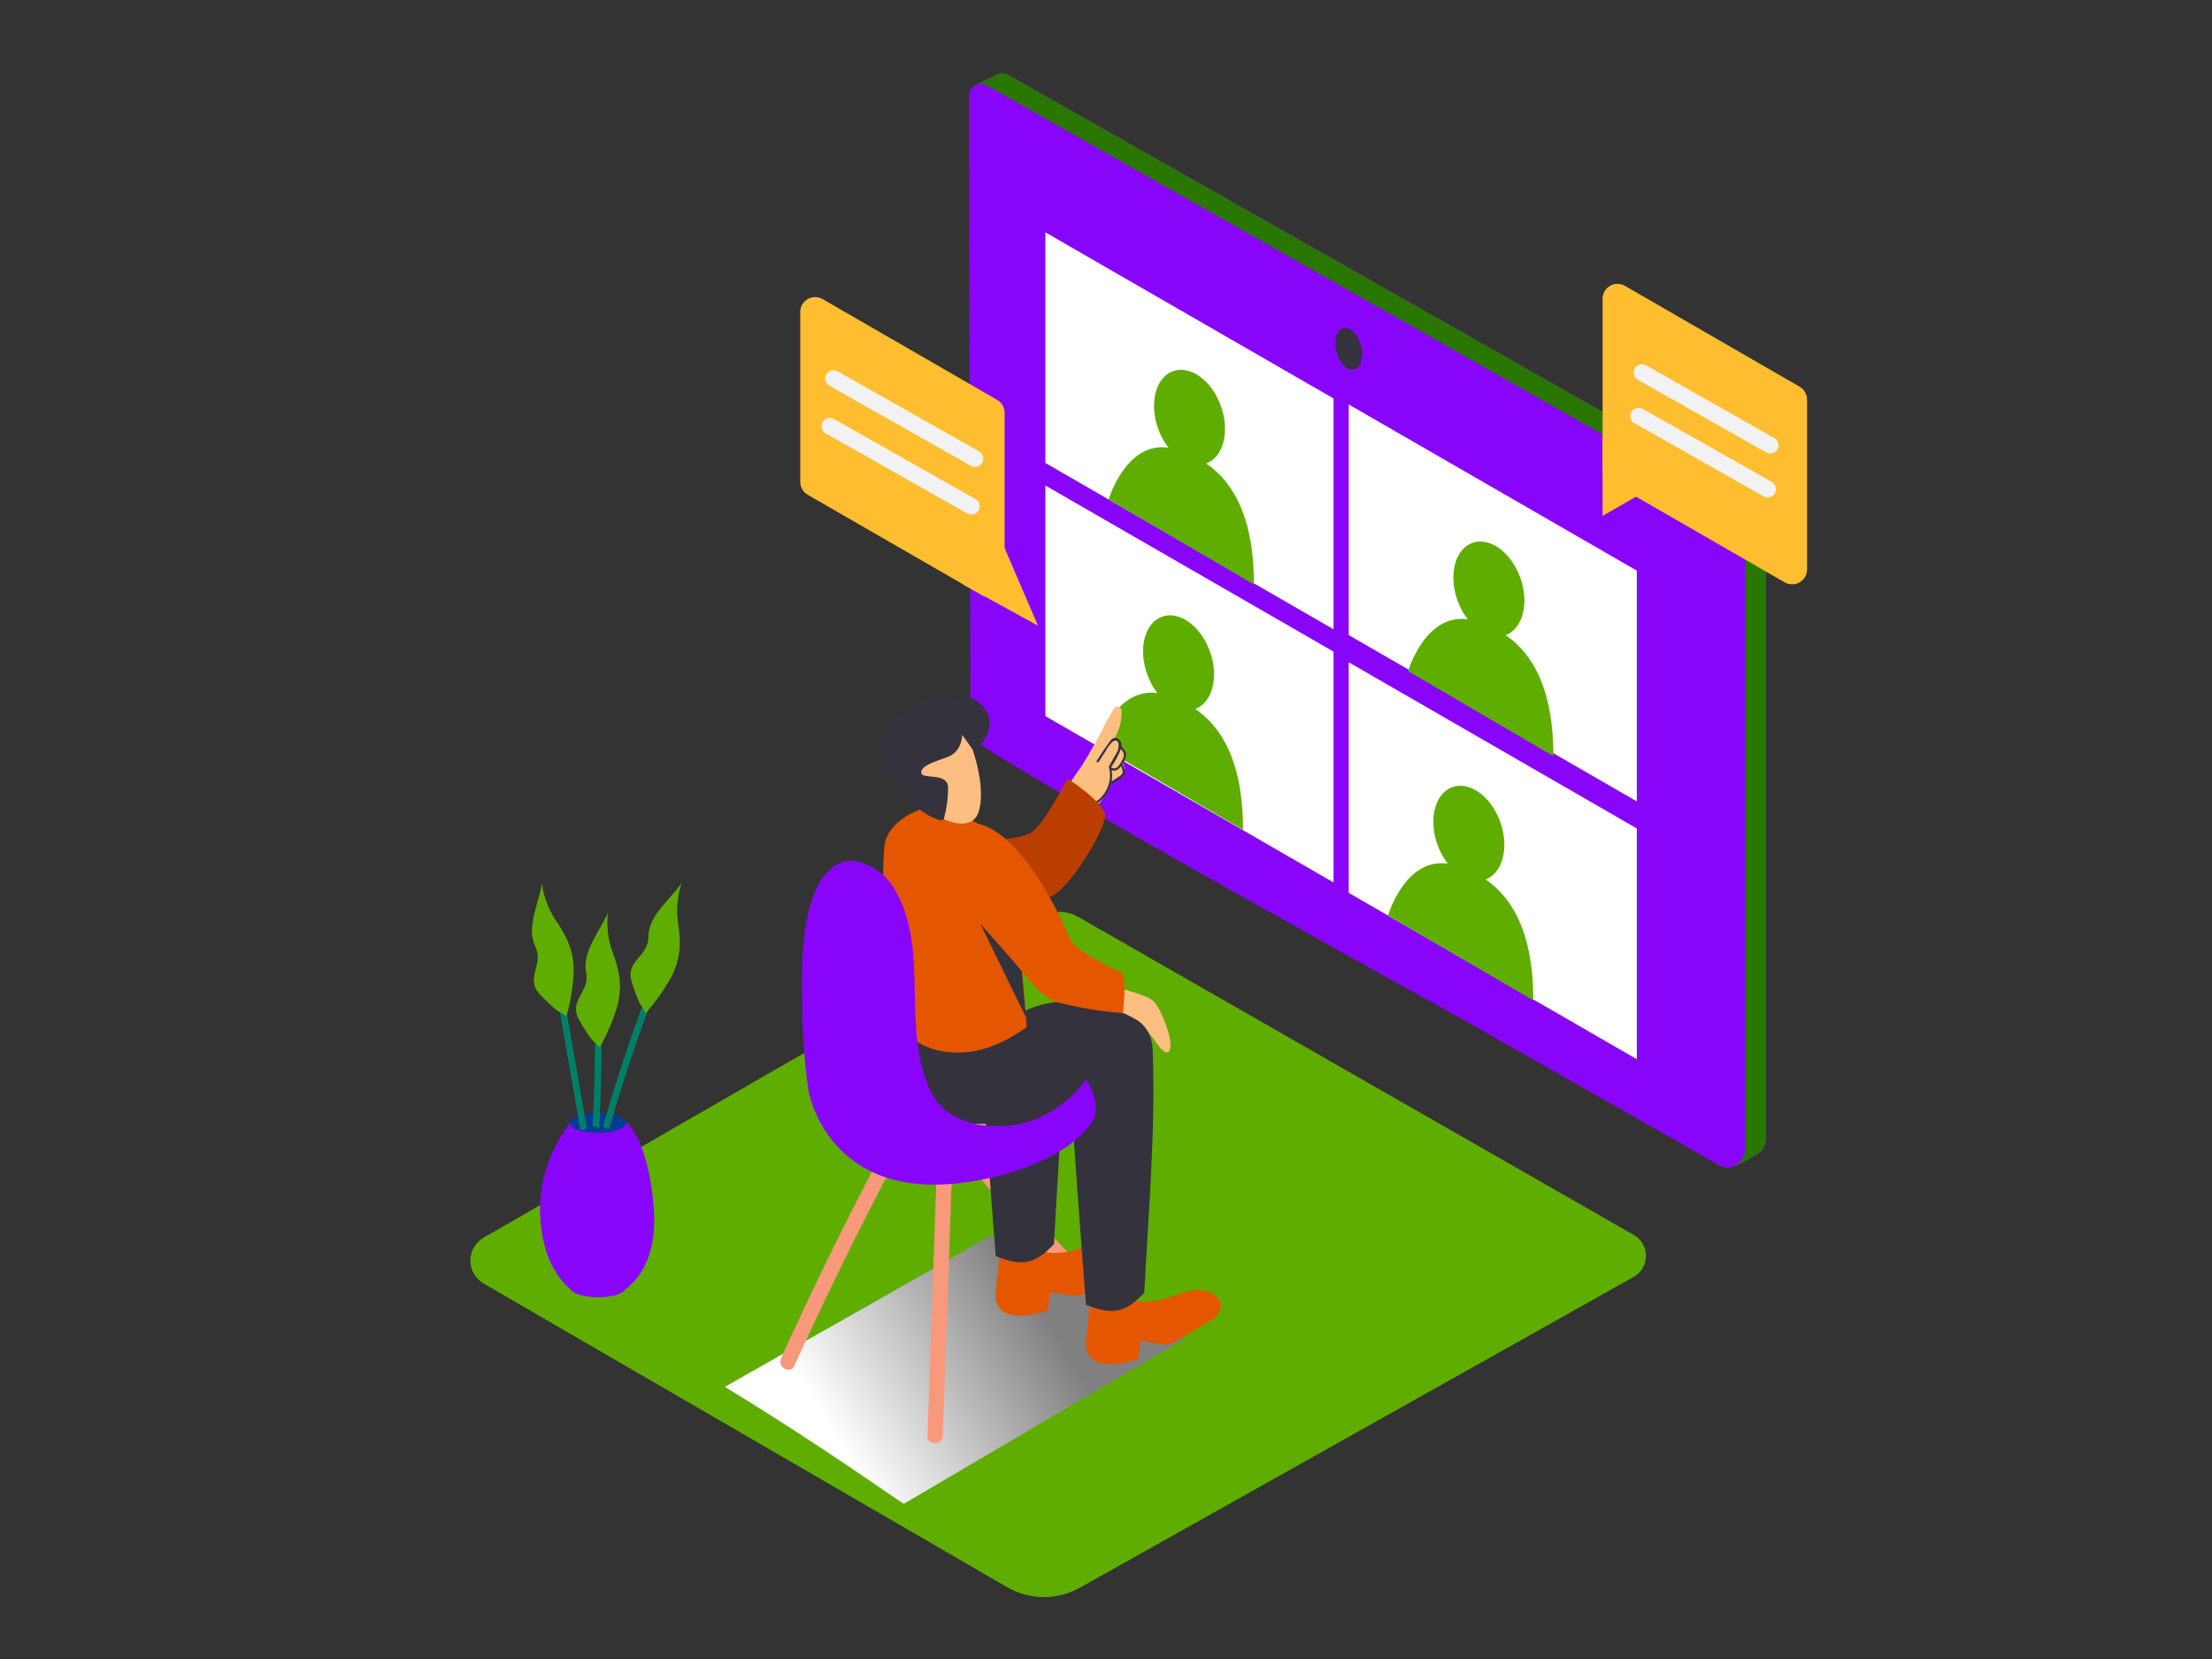 <svg width="632" height="474" viewBox="0 0 632 474" fill="none" xmlns="http://www.w3.org/2000/svg">
<rect x="0" y="0" width="632" height="474" fill="#333333" stroke="none"/>
<path d="M466.937 352.925C467.944 353.533 468.778 354.388 469.361 355.409C469.944 356.43 470.257 357.583 470.27 358.759C470.282 359.935 469.994 361.094 469.433 362.128C468.872 363.161 468.057 364.034 467.064 364.664L308.542 453.634C305.356 455.418 301.759 456.341 298.107 456.31C294.455 456.28 290.874 455.297 287.718 453.46L138.171 366.718C137.023 366.053 136.07 365.098 135.407 363.949C134.745 362.799 134.396 361.496 134.396 360.169C134.396 358.842 134.745 357.539 135.407 356.389C136.07 355.24 137.023 354.285 138.171 353.62L297.261 261.98C298.908 261.035 300.774 260.537 302.673 260.537C304.572 260.537 306.437 261.035 308.084 261.98L466.937 352.925Z" fill="#5FAD00"/>
<path style="mix-blend-mode:multiply" d="M282.82 353.114C259.547 366.686 242.909 375.803 207.106 396.248C234.203 412.712 255.202 427.848 258.251 429.649L338.673 382.36C332.416 379.2 311.75 367.445 282.82 353.114Z" fill="url(#paint0_linear_228_2051)"/>
<path d="M504.589 325.038V148.52C504.608 147.245 504.287 145.987 503.66 144.876C503.032 143.766 502.12 142.842 501.018 142.2C486.356 133.684 320.234 39.595 287.987 21.33C287.33 20.959 286.567 20.819 285.822 20.935C285.781 20.919 285.736 20.919 285.696 20.935C283.121 22.026 280.615 23.272 278.191 24.664C279.57 25.637 281.249 26.091 282.931 25.944V40.053L283.341 207.249C283.341 210.598 422.381 287.228 425.273 288.903L495.362 328.798C493.086 330.536 491.838 333.301 493.229 333.538C495.093 333.886 499.138 331.579 501.35 330.204C501.9 329.968 502.407 329.642 502.851 329.241C503.435 328.713 503.894 328.062 504.194 327.335C504.495 326.608 504.63 325.824 504.589 325.038Z" fill="#8805FA"/>
<path d="M504.589 325.038V148.52C504.608 147.245 504.287 145.987 503.66 144.876C503.032 143.766 502.12 142.842 501.018 142.2C486.356 133.684 320.234 39.595 287.987 21.33C287.33 20.959 286.567 20.819 285.822 20.935C285.781 20.919 285.736 20.919 285.696 20.935C283.121 22.026 280.615 23.272 278.191 24.664C279.57 25.637 281.249 26.091 282.931 25.944V40.053L283.341 207.249C283.341 210.598 422.381 287.228 425.273 288.903L495.362 328.798C493.086 330.536 491.838 333.301 493.229 333.538C495.093 333.886 499.138 331.579 501.35 330.204C501.9 329.968 502.407 329.642 502.851 329.241C503.435 328.713 503.894 328.062 504.194 327.335C504.495 326.608 504.63 325.824 504.589 325.038Z" fill="#297600"/>
<path d="M276.863 27.176C276.904 26.597 277.09 26.038 277.404 25.55C277.719 25.062 278.152 24.662 278.662 24.386C279.173 24.11 279.745 23.968 280.326 23.972C280.906 23.977 281.476 24.128 281.982 24.411C314.246 42.66 480.32 136.765 495.03 145.281C496.132 145.923 497.044 146.847 497.671 147.958C498.299 149.068 498.62 150.326 498.601 151.601V328.024C498.869 331.627 494.793 334.96 491.475 333.064L419.206 291.984C416.298 290.325 277.274 213.68 277.274 210.33L276.863 43.134V27.176Z" fill="#8805FA"/>
<path d="M298.683 138.724V204.61L381.017 252.137V186.187L298.683 138.724Z" fill="white"/>
<path d="M385.346 189.221V255.107L467.664 302.634V236.7L385.346 189.221Z" fill="white"/>
<path d="M298.683 66.392V132.278L381.017 179.804V113.855L298.683 66.392Z" fill="white"/>
<path d="M385.346 115.562V181.448L467.664 228.974V163.041L385.346 115.562Z" fill="white"/>
<path d="M386.883 105.551C388.817 105.046 389.692 101.988 388.839 98.72C387.985 95.453 385.726 93.214 383.792 93.719C381.859 94.224 380.984 97.282 381.837 100.549C382.691 103.817 384.95 106.056 386.883 105.551Z" fill="#34323D"/>
<path d="M344.562 132.448C349.527 130.681 351.449 123.337 348.854 116.045C346.259 108.753 340.13 104.274 335.164 106.041C330.199 107.809 328.277 115.153 330.872 122.445C333.467 129.737 339.597 134.215 344.562 132.448Z" fill="#5FAD00"/>
<path d="M316.758 142.706C316.758 142.706 322.146 124.346 335.876 128.344C349.607 132.341 358.265 143.733 358.265 166.975" fill="#5FAD00"/>
<path d="M430.093 181.508C435.058 179.741 436.98 172.397 434.385 165.105C431.79 157.813 425.661 153.334 420.695 155.102C415.73 156.869 413.808 164.213 416.403 171.505C418.998 178.797 425.127 183.275 430.093 181.508Z" fill="#5FAD00"/>
<path d="M402.315 191.749C402.315 191.749 407.703 173.389 421.433 177.387C435.164 181.384 443.822 192.76 443.822 216.034" fill="#5FAD00"/>
<path d="M341.43 202.591C346.396 200.824 348.318 193.48 345.722 186.188C343.127 178.896 336.998 174.417 332.033 176.185C327.067 177.952 325.146 185.296 327.741 192.588C330.336 199.88 336.465 204.358 341.43 202.591Z" fill="#5FAD00"/>
<path d="M313.646 212.842C313.646 212.842 319.034 194.483 332.764 198.48C346.494 202.477 355.152 213.869 355.152 237.111" fill="#5FAD00"/>
<path d="M424.372 251.292C429.338 249.525 431.259 242.181 428.664 234.889C426.069 227.597 419.94 223.119 414.974 224.886C410.009 226.653 408.087 233.997 410.682 241.289C413.277 248.581 419.407 253.06 424.372 251.292Z" fill="#5FAD00"/>
<path d="M396.58 261.554C396.58 261.554 401.968 243.194 415.698 247.191C429.428 251.189 438.087 262.581 438.087 285.822" fill="#5FAD00"/>
<path d="M302.001 299.647C295.191 294.907 287.181 292.284 278.522 294.196C269.295 296.219 261.316 302.096 251.915 303.439C250.43 303.66 244.505 303.281 243.589 304.134C217.44 328.877 290.53 326.254 290.53 326.254C297.625 320.44 304.308 314.72 311.339 308.874C309.222 304.071 305.651 302.207 302.001 299.647Z" fill="#F8997C"/>
<path d="M267.589 335.529L264.997 410.184C264.903 413.012 269.295 413.012 269.39 410.184L271.981 335.529C272.092 332.685 267.699 332.701 267.589 335.529Z" fill="#F8997C"/>
<path d="M322.399 375.472C309.085 362.442 296.366 348.849 284.242 334.692C282.393 332.543 279.297 335.656 281.082 337.852C293.195 351.998 305.914 365.591 319.239 378.632C321.309 380.559 324.437 377.447 322.399 375.472Z" fill="#F8997C"/>
<path d="M252.342 328.64C242.009 348.148 232.276 367.95 223.143 388.048C221.974 390.608 225.766 392.788 226.935 390.276C236.068 370.178 245.801 350.376 256.134 330.868C257.54 328.34 253.669 326.112 252.342 328.64Z" fill="#F8997C"/>
<path d="M317.959 281.999C317.959 281.999 327.439 283.942 329.604 286.075C331.768 288.208 335.228 297.135 334.265 299.837C333.301 302.539 330.583 298.257 329.414 296.55C328.032 294.737 326.545 293.006 324.958 291.368C321.835 291.849 318.639 291.427 315.747 290.151" fill="#FCBF81"/>
<path d="M321.135 362.847C322.51 361.441 323.394 359.893 322.92 358.36C322.083 355.611 318.354 354.505 315.81 354.647C313.267 354.789 310.612 356.085 308.037 356.859C305.336 357.828 302.454 358.184 299.599 357.902C299.138 357.84 298.716 357.609 298.414 357.254C297.622 357.065 296.892 356.675 296.294 356.122C295.696 355.568 295.251 354.87 295.002 354.094L286.549 351.061C286.549 351.061 284.4 368.946 284.4 370.21C285.032 379.848 299.426 374.35 299.426 374.35C299.426 374.35 299.931 369.989 300.073 369.404C300.216 368.82 305.73 370.526 307.973 370.179C309.027 369.885 310.025 369.421 310.928 368.804C312.634 367.872 314.294 366.861 315.953 365.849C317.612 364.838 319.413 363.874 321.135 362.847Z" fill="#E55600"/>
<path d="M289.598 296.898C286.438 297.214 283.278 297.625 280.118 298.067C281.435 318.355 282.894 338.626 284.495 358.882C292.711 362.247 296.045 360.683 301.148 355.469C302.112 336.13 303.818 315.874 303.755 296.345C299.015 296.551 294.307 296.756 289.598 296.898Z" fill="#34323D"/>
<path d="M255.407 291.337C255.407 291.337 254.048 313.536 265.203 318.497C276.358 323.458 299.252 320.977 310.501 314.373C316.324 310.828 322.433 307.778 328.766 305.256C328.766 305.256 331.658 295.539 324.642 291.337C317.627 287.134 302.112 281.951 288.302 291.337" fill="#34323D"/>
<path d="M304.355 230.364C304.705 229.529 305.117 228.721 305.588 227.947C305.601 227.996 305.628 228.04 305.667 228.073C305.679 228.137 305.711 228.195 305.757 228.239C305.804 228.284 305.863 228.314 305.926 228.324C305.99 228.334 306.055 228.325 306.113 228.297C306.171 228.269 306.219 228.224 306.251 228.168L307.152 226.809C307.121 226.987 307.121 227.169 307.152 227.347C307.224 227.679 307.419 227.972 307.697 228.168C307.974 228.364 308.316 228.449 308.653 228.405C308.851 228.391 309.043 228.333 309.216 228.236C309.388 228.139 309.538 228.005 309.652 227.843C309.767 227.682 309.845 227.497 309.88 227.302C309.914 227.106 309.906 226.906 309.854 226.715L310.265 226.241C310.243 226.377 310.243 226.515 310.265 226.651C310.327 226.842 310.436 227.013 310.582 227.149C310.729 227.286 310.907 227.383 311.101 227.432C311.295 227.481 311.499 227.48 311.692 227.429C311.886 227.378 312.063 227.279 312.208 227.141C312.366 227.015 312.508 226.857 312.65 226.715C312.775 226.769 312.909 226.796 313.045 226.796C313.181 226.796 313.316 226.769 313.44 226.715C314.6 226.32 315.734 225.856 316.837 225.324C316.76 225.291 316.692 225.24 316.639 225.175C316.586 225.11 316.549 225.033 316.532 224.951C316.515 224.869 316.518 224.784 316.541 224.703C316.564 224.622 316.606 224.548 316.664 224.487C317.966 223.433 319.344 222.477 320.787 221.627C320.838 221.584 320.897 221.552 320.961 221.532L321.04 221.39C321.378 220.295 321.3 219.113 320.819 218.072C321.167 217.648 321.415 217.15 321.544 216.617C321.672 216.083 321.678 215.527 321.562 214.991C321.446 214.983 321.335 214.939 321.246 214.865C321.04 214.689 320.864 214.481 320.724 214.248C320.47 213.932 320.272 213.574 320.14 213.19C320.107 213.094 320.106 212.989 320.138 212.893C320.169 212.796 320.231 212.712 320.313 212.653C319.776 211.942 319.144 211.262 318.591 210.63C319.945 208.324 320.588 205.669 320.44 202.999C320.427 202.749 320.335 202.51 320.177 202.317C320.019 202.124 319.803 201.986 319.561 201.924C319.319 201.862 319.064 201.88 318.832 201.973C318.601 202.067 318.406 202.233 318.275 202.446C317.744 203.285 317.264 204.156 316.837 205.053C316.698 205.144 316.583 205.269 316.506 205.416C314.222 210.106 311.685 214.669 308.906 219.083C308.432 219.826 302.586 227.789 303.313 227.979C303.265 228.342 298.525 239.26 304.355 230.364ZM307.768 226.999C307.768 226.999 307.768 226.999 307.768 226.92C307.798 226.954 307.834 226.981 307.875 226.999C307.916 227.018 307.96 227.027 308.005 227.027C308.05 227.027 308.094 227.018 308.135 226.999C308.176 226.981 308.212 226.954 308.242 226.92C308.384 227.022 308.547 227.092 308.719 227.125C308.891 227.158 309.068 227.153 309.238 227.11C309.225 227.319 309.13 227.515 308.973 227.654C308.816 227.794 308.61 227.865 308.4 227.852C308.191 227.84 307.995 227.744 307.855 227.587C307.716 227.43 307.645 227.224 307.658 227.015L307.768 226.999Z" fill="#FCBF81"/>
<path d="M304.94 227.82C306.207 226.851 307.279 225.65 308.1 224.281C308.255 223.994 308.466 223.741 308.72 223.537C308.975 223.333 309.268 223.182 309.582 223.094C309.896 223.006 310.224 222.981 310.548 223.022C310.871 223.063 311.183 223.169 311.465 223.333C311.556 222.694 311.604 222.05 311.608 221.405C311.608 218.119 316.774 218.072 316.711 221.405C316.827 223.985 316.137 226.536 314.736 228.705C313.19 230.661 311.306 232.325 309.174 233.619C308.798 233.83 308.376 233.945 307.945 233.953C307.514 233.962 307.088 233.865 306.703 233.669C306.319 233.474 305.989 233.187 305.742 232.834C305.495 232.481 305.339 232.072 305.288 231.644L305.066 231.47C304.818 231.239 304.617 230.961 304.476 230.653C304.335 230.344 304.256 230.011 304.244 229.671C304.233 229.332 304.288 228.994 304.407 228.676C304.527 228.359 304.708 228.068 304.94 227.82Z" fill="#FCBF81"/>
<path d="M313.172 229.78C315.315 228.369 316.858 226.212 317.501 223.728C317.52 223.763 317.547 223.793 317.578 223.817C317.61 223.841 317.647 223.858 317.685 223.867C317.724 223.876 317.764 223.876 317.803 223.869C317.842 223.861 317.879 223.846 317.912 223.823L319.95 222.448C320.381 222.2 320.77 221.886 321.103 221.516C321.846 220.568 321.103 219.478 320.803 218.498C320.781 218.441 320.742 218.392 320.693 218.356L320.977 217.882C321.49 217.14 321.761 216.257 321.751 215.354C321.609 214.469 320.772 213.885 320.377 213.126C320.454 212.685 320.379 212.23 320.164 211.836C319.948 211.443 319.605 211.134 319.192 210.962C318.101 210.472 317.501 211.294 316.916 212.099C315.663 213.806 314.478 215.56 313.361 217.361C313.14 217.708 313.709 218.024 313.914 217.677C314.53 216.697 315.147 215.733 315.794 214.785C316.334 213.731 317.026 212.762 317.849 211.91C320.124 210.598 319.681 213.743 319.318 214.548C319.097 215.022 318.828 215.465 318.559 215.923L316.837 218.957C316.818 218.996 316.808 219.039 316.808 219.083C316.808 219.127 316.818 219.17 316.837 219.209C317.341 221.073 317.231 223.05 316.522 224.846C315.813 226.642 314.544 228.162 312.903 229.179C312.492 229.464 312.84 230.017 313.172 229.78ZM317.801 219.399C317.753 219.364 317.695 219.346 317.635 219.346C317.576 219.346 317.518 219.364 317.469 219.399V219.194C318.604 217.58 319.538 215.835 320.25 213.995C320.408 214.201 320.566 214.39 320.724 214.612C320.952 214.919 321.084 215.287 321.104 215.669C321.124 216.052 321.03 216.431 320.835 216.76C320.376 217.756 319.16 220.189 317.785 219.399H317.801ZM317.596 223.286C317.799 222.2 317.799 221.085 317.596 219.999C318.686 220.537 319.618 219.826 320.298 218.925C320.49 219.331 320.644 219.754 320.756 220.189C320.809 220.468 320.772 220.756 320.65 221.012C320.528 221.268 320.327 221.478 320.076 221.611C319.255 222.196 318.402 222.78 317.58 223.27L317.596 223.286Z" fill="#34323D"/>
<path d="M276.69 240.081C276.69 240.081 291.589 240.792 295.476 237.222C299.363 233.651 304.956 222.417 304.956 222.417C304.956 222.417 315.226 229.021 315.731 232.813C316.237 236.605 305.003 254.933 300.01 256.213" fill="#BA3E00"/>
<path d="M346.905 376.751C348.279 375.345 349.164 373.797 348.69 372.264C347.853 369.515 344.124 368.409 341.58 368.551C339.036 368.693 336.382 369.989 333.806 370.763C331.106 371.732 328.224 372.089 325.369 371.806C324.908 371.744 324.485 371.514 324.184 371.158C323.392 370.969 322.661 370.579 322.064 370.026C321.466 369.472 321.021 368.774 320.771 367.998L312.303 364.98C312.303 364.98 310.138 382.85 310.217 384.098C310.849 393.736 325.243 388.238 325.243 388.238C325.243 388.238 325.748 383.877 325.891 383.293C326.033 382.708 331.547 384.414 333.791 384.067C334.844 383.774 335.842 383.309 336.745 382.692C338.452 381.76 340.111 380.749 341.77 379.738C343.429 378.726 345.198 377.778 346.905 376.751Z" fill="#E55600"/>
<path d="M314.42 291.874C311.513 290.499 308.463 290.641 304.94 290.657C305.43 297.799 305.161 300.374 305.604 307.516L305.73 309.412C307.089 330.552 308.637 351.677 310.28 372.785C318.496 376.151 321.83 374.587 326.934 369.373C328.071 346.873 330.188 323.11 329.367 300.722C324.579 296.029 320.361 294.702 314.42 291.874Z" fill="#34323D"/>
<path d="M255.202 286.739C255.202 287.292 255.312 289.125 255.391 291.336C260.005 297.42 265.661 300.99 274.525 300.722C281.698 300.516 287.686 297.372 293.311 293.501C292.616 280.498 290.515 258.299 287.228 242.815C286.944 241.503 283.547 240.634 282.488 240.081C280.15 238.801 281.524 236.605 279.233 235.231C275.912 233.3 272.453 231.615 268.884 230.191H268.79C263.07 230.112 253.227 234.504 252.642 242.151C251.741 253.922 253.037 261 253.953 272.74C254.38 277.48 254.807 282.141 255.202 286.739Z" fill="#E55600"/>
<path d="M275.094 207.928C275.852 208.118 282.188 222.717 279.707 231.628C277.227 240.54 262.169 231.376 258.377 224.629C254.585 217.882 260.858 204.231 275.094 207.928Z" fill="#FCBF81"/>
<path d="M274.92 209.967C274.92 209.967 274.92 214.786 270.717 216.287C266.514 217.788 263.007 218.894 263.228 220.837C263.449 222.78 270.844 220.568 270.875 225.024C270.88 228.03 270.476 231.022 269.674 233.919C269.216 236.1 256.56 229.401 252.389 217.977C248.218 206.554 258.709 203.52 259.167 203.441C259.626 203.362 260.621 200.281 265.74 199.144C270.859 198.006 272.297 200.013 272.297 200.013C273.46 199.311 274.82 199.011 276.17 199.156C277.519 199.302 278.784 199.886 279.771 200.818C284.511 204.563 283.294 211.404 277.954 214.185L274.92 209.967Z" fill="#34323D"/>
<path d="M277.511 255.218C277.511 255.218 293.169 283.816 301.827 286.28C308.039 287.903 314.385 288.961 320.787 289.44C320.787 289.44 321.862 281.54 320.787 278.096C320.787 278.096 306.931 271.855 305.572 268.11C304.213 264.366 292.537 238.09 279.281 235.31" fill="#E55600"/>
<path d="M291.921 277.448C290.957 276.216 280.102 263.923 280.102 263.923L293.153 290.72L291.921 277.448Z" fill="#34323D"/>
<path d="M310.344 308.353C306.276 314.033 300.512 318.276 293.88 320.472C284.574 323.3 271.033 321.973 266.151 312.24C257.256 294.528 265.614 272.376 256.213 255.154C255.129 252.978 253.597 251.055 251.718 249.511C249.84 247.967 247.656 246.837 245.311 246.196C239.212 244.869 235.041 249.435 232.829 254.823C228.863 264.476 229.005 276.516 229.211 286.786C229.219 295.098 229.821 303.398 231.012 311.624C231.012 311.624 236.7 346.131 281.098 336.904C288.782 335.509 296.162 332.776 302.902 328.83C306.364 326.816 309.389 324.13 311.797 320.93C314.42 317.027 312.682 312.335 310.344 308.353Z" fill="#8805FA"/>
<path d="M162.851 320.851C156.693 328.744 153.686 338.643 154.413 348.627C155.535 364.838 164.668 369.547 164.668 369.547L175.538 370.147C175.538 370.147 188.462 365.928 186.772 344.867C185.192 325.07 178.745 320.424 178.745 320.424" fill="#8805FA"/>
<path d="M170.861 323.679C175.277 323.679 178.856 322.413 178.856 320.851C178.856 319.289 175.277 318.022 170.861 318.022C166.446 318.022 162.866 319.289 162.866 320.851C162.866 322.413 166.446 323.679 170.861 323.679Z" fill="#003B94"/>
<path d="M170.861 370.652C175.277 370.652 178.856 369.386 178.856 367.824C178.856 366.262 175.277 364.996 170.861 364.996C166.446 364.996 162.866 366.262 162.866 367.824C162.866 369.386 166.446 370.652 170.861 370.652Z" fill="#8805FA"/>
<path d="M167.575 321.704L157.889 266.151C157.684 264.935 155.835 265.456 156.041 266.657L165.726 322.21C165.9 323.426 167.78 322.921 167.575 321.704Z" fill="#007F68"/>
<path d="M169.328 321.893C169.621 321.836 169.921 321.836 170.213 321.893C170.597 321.991 170.943 322.2 171.209 322.494C171.978 306.978 172.115 291.452 171.619 275.916C171.619 274.683 169.676 274.683 169.708 275.916C170.203 291.252 170.076 306.578 169.328 321.893Z" fill="#007F68"/>
<path d="M191.101 267.984C183.884 285.416 177.639 303.234 172.394 321.356C172.356 321.591 172.406 321.831 172.535 322.031C172.664 322.231 172.862 322.376 173.091 322.439C173.32 322.502 173.565 322.478 173.777 322.371C173.99 322.265 174.155 322.083 174.242 321.862C179.488 303.739 185.733 285.921 192.95 268.49C193.408 267.368 191.559 266.862 191.101 267.984Z" fill="#007F68"/>
<path d="M159.959 289.14C159.959 289.14 158.916 289.014 154.35 284.21C149.784 279.407 155.551 275.789 152.912 270.385C150.274 264.982 154.003 257.872 154.84 252.468C155.354 256.257 156.726 259.877 158.853 263.054C162.298 267.984 164.225 272.439 163.862 278.696C163.607 282.644 162.929 286.553 161.839 290.357" fill="#5FAD00"/>
<path d="M169.755 297.641C169.755 297.641 168.776 297.261 165.505 291.479C162.234 285.696 168.665 283.579 167.464 277.717C166.263 271.855 171.556 265.851 173.689 260.795C173.268 264.597 173.722 268.445 175.017 272.045C177.165 277.669 177.94 282.441 176.075 288.429C174.886 292.196 173.297 295.824 171.335 299.252" fill="#5FAD00"/>
<path d="M183.406 287.56C183.406 287.56 182.522 286.992 180.515 280.672C178.508 274.352 185.255 273.625 185.255 267.589C185.255 261.554 191.686 256.814 194.735 252.311C193.542 255.945 193.197 259.803 193.724 263.592C194.672 269.533 194.466 274.367 191.401 279.85C189.445 283.29 187.125 286.511 184.481 289.456" fill="#5FAD00"/>
<path d="M516.297 114.155V162.74C516.291 163.478 516.094 164.202 515.724 164.841C515.354 165.479 514.824 166.01 514.186 166.382C513.548 166.753 512.824 166.952 512.086 166.959C511.348 166.966 510.621 166.781 509.977 166.421L460.017 137.618C459.369 137.246 458.831 136.71 458.457 136.064C458.082 135.417 457.885 134.684 457.884 133.937V85.32C457.889 84.582 458.087 83.858 458.457 83.219C458.827 82.581 459.357 82.05 459.995 81.678C460.633 81.307 461.356 81.108 462.094 81.101C462.832 81.094 463.559 81.279 464.204 81.639L514.1 110.442C514.764 110.809 515.318 111.346 515.704 111.999C516.091 112.652 516.295 113.397 516.297 114.155Z" fill="#FFBE30"/>
<path d="M457.884 125.057V147.383L473.005 138.724L457.884 125.057Z" fill="#FFBE30"/>
<path d="M287.039 117.9V166.469C287.033 167.207 286.836 167.931 286.466 168.57C286.095 169.208 285.565 169.739 284.928 170.111C284.29 170.482 283.566 170.681 282.828 170.688C282.09 170.695 281.363 170.51 280.719 170.15L230.775 141.363C230.127 140.991 229.589 140.455 229.214 139.808C228.84 139.162 228.642 138.428 228.642 137.681V89.097C228.647 88.358 228.844 87.634 229.215 86.996C229.585 86.357 230.115 85.826 230.753 85.455C231.39 85.083 232.114 84.884 232.852 84.877C233.59 84.87 234.317 85.056 234.962 85.415L284.858 114.218C285.515 114.584 286.062 115.118 286.445 115.765C286.828 116.411 287.033 117.148 287.039 117.9Z" fill="#FFBE30"/>
<path d="M275.173 166.99L296.566 178.777L285.869 153.876" fill="#FFBE30"/>
<path d="M467.869 108.451L504.857 129.402C505.392 129.625 505.989 129.645 506.537 129.457C507.085 129.27 507.545 128.888 507.831 128.385C508.117 127.881 508.208 127.291 508.089 126.724C507.969 126.158 507.645 125.655 507.18 125.31L470.271 104.359C469.73 104.07 469.098 104.001 468.507 104.168C467.917 104.335 467.414 104.725 467.105 105.255C466.796 105.785 466.704 106.415 466.85 107.011C466.996 107.607 467.367 108.123 467.885 108.451H467.869Z" fill="#F2F2F2"/>
<path d="M466.937 120.886L503.925 141.821C504.466 142.111 505.098 142.179 505.689 142.012C506.279 141.845 506.782 141.456 507.091 140.925C507.4 140.395 507.492 139.766 507.346 139.17C507.201 138.573 506.83 138.057 506.311 137.729L469.26 116.794C468.719 116.504 468.087 116.436 467.496 116.603C466.906 116.77 466.403 117.159 466.094 117.69C465.785 118.22 465.693 118.849 465.839 119.445C465.984 120.041 466.355 120.558 466.874 120.886H466.937Z" fill="#F2F2F2"/>
<path d="M236.874 110.158L277.448 133.115C277.989 133.405 278.621 133.474 279.212 133.307C279.802 133.14 280.305 132.75 280.614 132.22C280.923 131.69 281.015 131.06 280.869 130.464C280.724 129.868 280.352 129.351 279.834 129.023L239.259 106.066C238.718 105.776 238.086 105.708 237.496 105.875C236.905 106.042 236.402 106.431 236.093 106.961C235.784 107.492 235.693 108.121 235.838 108.717C235.984 109.313 236.355 109.83 236.874 110.158Z" fill="#F2F2F2"/>
<path d="M235.847 123.778L276.421 146.751C276.962 147.041 277.594 147.109 278.185 146.942C278.775 146.775 279.278 146.385 279.587 145.855C279.896 145.325 279.988 144.696 279.842 144.099C279.696 143.503 279.325 142.987 278.807 142.659L238.232 119.685C237.691 119.396 237.059 119.327 236.468 119.494C235.878 119.661 235.375 120.051 235.066 120.581C234.757 121.111 234.666 121.741 234.811 122.337C234.957 122.933 235.328 123.45 235.847 123.778Z" fill="#F2F2F2"/>
<defs>
<linearGradient id="paint0_linear_228_2051" x1="297.814" y1="374.444" x2="238.217" y2="410.042" gradientUnits="userSpaceOnUse">
<stop stop-color="#808080"/>
<stop offset="1" stop-color="white"/>
</linearGradient>
</defs>
</svg>
